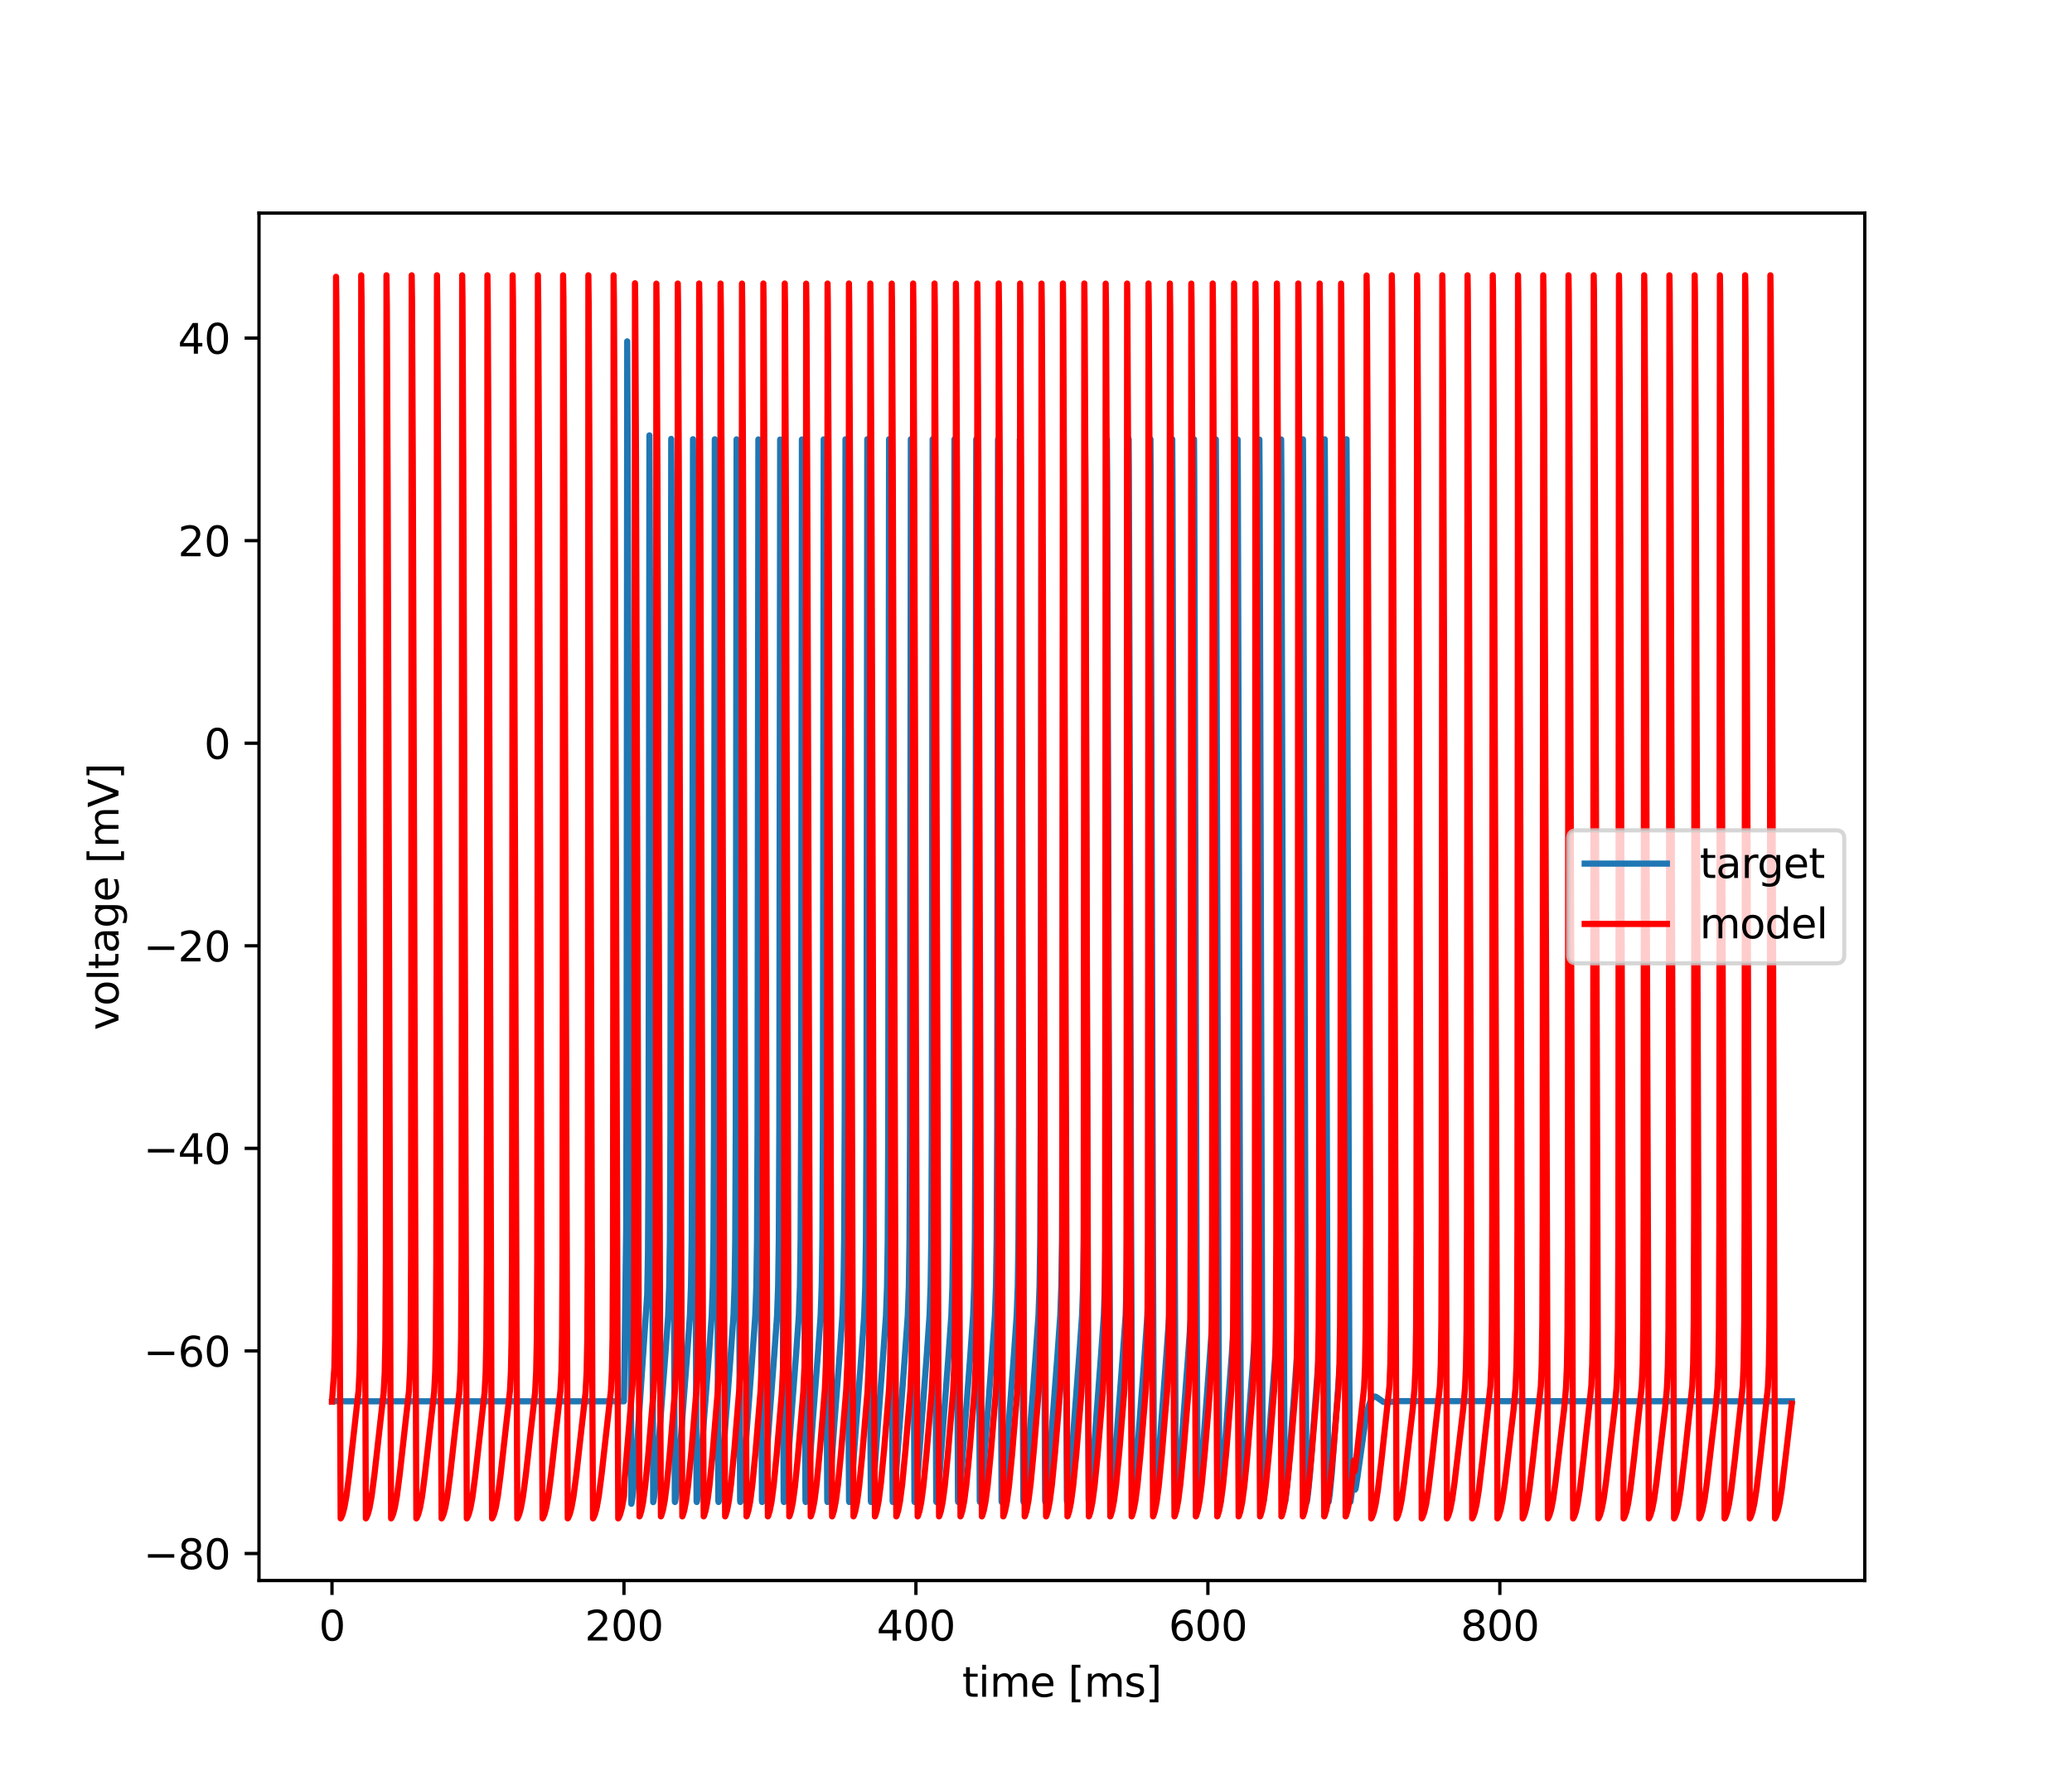 <?xml version="1.0" encoding="utf-8" standalone="no"?>
<!DOCTYPE svg PUBLIC "-//W3C//DTD SVG 1.1//EN"
  "http://www.w3.org/Graphics/SVG/1.1/DTD/svg11.dtd">
<svg xmlns:xlink="http://www.w3.org/1999/xlink" width="504pt" height="432pt" viewBox="0 0 504 432" xmlns="http://www.w3.org/2000/svg" version="1.1">
 <defs>
  <style type="text/css">*{stroke-linejoin: round; stroke-linecap: butt}</style>
 </defs>
 <g id="figure_1">
  <g id="patch_1">
   <path d="M 0 432 
L 504 432 
L 504 0 
L 0 0 
z
" style="fill: #ffffff"/>
  </g>
  <g id="axes_1">
   <g id="patch_2">
    <path d="M 63 384.48 
L 453.6 384.48 
L 453.6 51.84 
L 63 51.84 
z
" style="fill: #ffffff"/>
   </g>
   <g id="matplotlib.axis_1">
    <g id="xtick_1">
     <g id="line2d_1">
      <defs>
       <path id="m3ef366cf30" d="M 0 0 
L 0 3.5 
" style="stroke: #000000; stroke-width: 0.8"/>
      </defs>
      <g>
       <use xlink:href="#m3ef366cf30" x="80.755" y="384.48" style="stroke: #000000; stroke-width: 0.8"/>
      </g>
     </g>
     <g id="text_1">
      <!-- 0 -->
      <g transform="translate(77.573 399.078)scale(0.1 -0.1)">
       <defs>
        <path id="DejaVuSans-30" d="M 2034 4250 
Q 1547 4250 1301 3770 
Q 1056 3291 1056 2328 
Q 1056 1369 1301 889 
Q 1547 409 2034 409 
Q 2525 409 2770 889 
Q 3016 1369 3016 2328 
Q 3016 3291 2770 3770 
Q 2525 4250 2034 4250 
z
M 2034 4750 
Q 2819 4750 3233 4129 
Q 3647 3509 3647 2328 
Q 3647 1150 3233 529 
Q 2819 -91 2034 -91 
Q 1250 -91 836 529 
Q 422 1150 422 2328 
Q 422 3509 836 4129 
Q 1250 4750 2034 4750 
z
" transform="scale(0.016)"/>
       </defs>
       <use xlink:href="#DejaVuSans-30"/>
      </g>
     </g>
    </g>
    <g id="xtick_2">
     <g id="line2d_2">
      <g>
       <use xlink:href="#m3ef366cf30" x="151.773" y="384.48" style="stroke: #000000; stroke-width: 0.8"/>
      </g>
     </g>
     <g id="text_2">
      <!-- 200 -->
      <g transform="translate(142.229 399.078)scale(0.1 -0.1)">
       <defs>
        <path id="DejaVuSans-32" d="M 1228 531 
L 3431 531 
L 3431 0 
L 469 0 
L 469 531 
Q 828 903 1448 1529 
Q 2069 2156 2228 2338 
Q 2531 2678 2651 2914 
Q 2772 3150 2772 3378 
Q 2772 3750 2511 3984 
Q 2250 4219 1831 4219 
Q 1534 4219 1204 4116 
Q 875 4013 500 3803 
L 500 4441 
Q 881 4594 1212 4672 
Q 1544 4750 1819 4750 
Q 2544 4750 2975 4387 
Q 3406 4025 3406 3419 
Q 3406 3131 3298 2873 
Q 3191 2616 2906 2266 
Q 2828 2175 2409 1742 
Q 1991 1309 1228 531 
z
" transform="scale(0.016)"/>
       </defs>
       <use xlink:href="#DejaVuSans-32"/>
       <use xlink:href="#DejaVuSans-30" x="63.623"/>
       <use xlink:href="#DejaVuSans-30" x="127.246"/>
      </g>
     </g>
    </g>
    <g id="xtick_3">
     <g id="line2d_3">
      <g>
       <use xlink:href="#m3ef366cf30" x="222.791" y="384.48" style="stroke: #000000; stroke-width: 0.8"/>
      </g>
     </g>
     <g id="text_3">
      <!-- 400 -->
      <g transform="translate(213.247 399.078)scale(0.1 -0.1)">
       <defs>
        <path id="DejaVuSans-34" d="M 2419 4116 
L 825 1625 
L 2419 1625 
L 2419 4116 
z
M 2253 4666 
L 3047 4666 
L 3047 1625 
L 3713 1625 
L 3713 1100 
L 3047 1100 
L 3047 0 
L 2419 0 
L 2419 1100 
L 313 1100 
L 313 1709 
L 2253 4666 
z
" transform="scale(0.016)"/>
       </defs>
       <use xlink:href="#DejaVuSans-34"/>
       <use xlink:href="#DejaVuSans-30" x="63.623"/>
       <use xlink:href="#DejaVuSans-30" x="127.246"/>
      </g>
     </g>
    </g>
    <g id="xtick_4">
     <g id="line2d_4">
      <g>
       <use xlink:href="#m3ef366cf30" x="293.809" y="384.48" style="stroke: #000000; stroke-width: 0.8"/>
      </g>
     </g>
     <g id="text_4">
      <!-- 600 -->
      <g transform="translate(284.265 399.078)scale(0.1 -0.1)">
       <defs>
        <path id="DejaVuSans-36" d="M 2113 2584 
Q 1688 2584 1439 2293 
Q 1191 2003 1191 1497 
Q 1191 994 1439 701 
Q 1688 409 2113 409 
Q 2538 409 2786 701 
Q 3034 994 3034 1497 
Q 3034 2003 2786 2293 
Q 2538 2584 2113 2584 
z
M 3366 4563 
L 3366 3988 
Q 3128 4100 2886 4159 
Q 2644 4219 2406 4219 
Q 1781 4219 1451 3797 
Q 1122 3375 1075 2522 
Q 1259 2794 1537 2939 
Q 1816 3084 2150 3084 
Q 2853 3084 3261 2657 
Q 3669 2231 3669 1497 
Q 3669 778 3244 343 
Q 2819 -91 2113 -91 
Q 1303 -91 875 529 
Q 447 1150 447 2328 
Q 447 3434 972 4092 
Q 1497 4750 2381 4750 
Q 2619 4750 2861 4703 
Q 3103 4656 3366 4563 
z
" transform="scale(0.016)"/>
       </defs>
       <use xlink:href="#DejaVuSans-36"/>
       <use xlink:href="#DejaVuSans-30" x="63.623"/>
       <use xlink:href="#DejaVuSans-30" x="127.246"/>
      </g>
     </g>
    </g>
    <g id="xtick_5">
     <g id="line2d_5">
      <g>
       <use xlink:href="#m3ef366cf30" x="364.827" y="384.48" style="stroke: #000000; stroke-width: 0.8"/>
      </g>
     </g>
     <g id="text_5">
      <!-- 800 -->
      <g transform="translate(355.284 399.078)scale(0.1 -0.1)">
       <defs>
        <path id="DejaVuSans-38" d="M 2034 2216 
Q 1584 2216 1326 1975 
Q 1069 1734 1069 1313 
Q 1069 891 1326 650 
Q 1584 409 2034 409 
Q 2484 409 2743 651 
Q 3003 894 3003 1313 
Q 3003 1734 2745 1975 
Q 2488 2216 2034 2216 
z
M 1403 2484 
Q 997 2584 770 2862 
Q 544 3141 544 3541 
Q 544 4100 942 4425 
Q 1341 4750 2034 4750 
Q 2731 4750 3128 4425 
Q 3525 4100 3525 3541 
Q 3525 3141 3298 2862 
Q 3072 2584 2669 2484 
Q 3125 2378 3379 2068 
Q 3634 1759 3634 1313 
Q 3634 634 3220 271 
Q 2806 -91 2034 -91 
Q 1263 -91 848 271 
Q 434 634 434 1313 
Q 434 1759 690 2068 
Q 947 2378 1403 2484 
z
M 1172 3481 
Q 1172 3119 1398 2916 
Q 1625 2713 2034 2713 
Q 2441 2713 2670 2916 
Q 2900 3119 2900 3481 
Q 2900 3844 2670 4047 
Q 2441 4250 2034 4250 
Q 1625 4250 1398 4047 
Q 1172 3844 1172 3481 
z
" transform="scale(0.016)"/>
       </defs>
       <use xlink:href="#DejaVuSans-38"/>
       <use xlink:href="#DejaVuSans-30" x="63.623"/>
       <use xlink:href="#DejaVuSans-30" x="127.246"/>
      </g>
     </g>
    </g>
    <g id="text_6">
     <!-- time [ms] -->
     <g transform="translate(234.038 412.757)scale(0.1 -0.1)">
      <defs>
       <path id="DejaVuSans-74" d="M 1172 4494 
L 1172 3500 
L 2356 3500 
L 2356 3053 
L 1172 3053 
L 1172 1153 
Q 1172 725 1289 603 
Q 1406 481 1766 481 
L 2356 481 
L 2356 0 
L 1766 0 
Q 1100 0 847 248 
Q 594 497 594 1153 
L 594 3053 
L 172 3053 
L 172 3500 
L 594 3500 
L 594 4494 
L 1172 4494 
z
" transform="scale(0.016)"/>
       <path id="DejaVuSans-69" d="M 603 3500 
L 1178 3500 
L 1178 0 
L 603 0 
L 603 3500 
z
M 603 4863 
L 1178 4863 
L 1178 4134 
L 603 4134 
L 603 4863 
z
" transform="scale(0.016)"/>
       <path id="DejaVuSans-6d" d="M 3328 2828 
Q 3544 3216 3844 3400 
Q 4144 3584 4550 3584 
Q 5097 3584 5394 3201 
Q 5691 2819 5691 2113 
L 5691 0 
L 5113 0 
L 5113 2094 
Q 5113 2597 4934 2840 
Q 4756 3084 4391 3084 
Q 3944 3084 3684 2787 
Q 3425 2491 3425 1978 
L 3425 0 
L 2847 0 
L 2847 2094 
Q 2847 2600 2669 2842 
Q 2491 3084 2119 3084 
Q 1678 3084 1418 2786 
Q 1159 2488 1159 1978 
L 1159 0 
L 581 0 
L 581 3500 
L 1159 3500 
L 1159 2956 
Q 1356 3278 1631 3431 
Q 1906 3584 2284 3584 
Q 2666 3584 2933 3390 
Q 3200 3197 3328 2828 
z
" transform="scale(0.016)"/>
       <path id="DejaVuSans-65" d="M 3597 1894 
L 3597 1613 
L 953 1613 
Q 991 1019 1311 708 
Q 1631 397 2203 397 
Q 2534 397 2845 478 
Q 3156 559 3463 722 
L 3463 178 
Q 3153 47 2828 -22 
Q 2503 -91 2169 -91 
Q 1331 -91 842 396 
Q 353 884 353 1716 
Q 353 2575 817 3079 
Q 1281 3584 2069 3584 
Q 2775 3584 3186 3129 
Q 3597 2675 3597 1894 
z
M 3022 2063 
Q 3016 2534 2758 2815 
Q 2500 3097 2075 3097 
Q 1594 3097 1305 2825 
Q 1016 2553 972 2059 
L 3022 2063 
z
" transform="scale(0.016)"/>
       <path id="DejaVuSans-20" transform="scale(0.016)"/>
       <path id="DejaVuSans-5b" d="M 550 4863 
L 1875 4863 
L 1875 4416 
L 1125 4416 
L 1125 -397 
L 1875 -397 
L 1875 -844 
L 550 -844 
L 550 4863 
z
" transform="scale(0.016)"/>
       <path id="DejaVuSans-73" d="M 2834 3397 
L 2834 2853 
Q 2591 2978 2328 3040 
Q 2066 3103 1784 3103 
Q 1356 3103 1142 2972 
Q 928 2841 928 2578 
Q 928 2378 1081 2264 
Q 1234 2150 1697 2047 
L 1894 2003 
Q 2506 1872 2764 1633 
Q 3022 1394 3022 966 
Q 3022 478 2636 193 
Q 2250 -91 1575 -91 
Q 1294 -91 989 -36 
Q 684 19 347 128 
L 347 722 
Q 666 556 975 473 
Q 1284 391 1588 391 
Q 1994 391 2212 530 
Q 2431 669 2431 922 
Q 2431 1156 2273 1281 
Q 2116 1406 1581 1522 
L 1381 1569 
Q 847 1681 609 1914 
Q 372 2147 372 2553 
Q 372 3047 722 3315 
Q 1072 3584 1716 3584 
Q 2034 3584 2315 3537 
Q 2597 3491 2834 3397 
z
" transform="scale(0.016)"/>
       <path id="DejaVuSans-5d" d="M 1947 4863 
L 1947 -844 
L 622 -844 
L 622 -397 
L 1369 -397 
L 1369 4416 
L 622 4416 
L 622 4863 
L 1947 4863 
z
" transform="scale(0.016)"/>
      </defs>
      <use xlink:href="#DejaVuSans-74"/>
      <use xlink:href="#DejaVuSans-69" x="39.209"/>
      <use xlink:href="#DejaVuSans-6d" x="66.992"/>
      <use xlink:href="#DejaVuSans-65" x="164.404"/>
      <use xlink:href="#DejaVuSans-20" x="225.928"/>
      <use xlink:href="#DejaVuSans-5b" x="257.715"/>
      <use xlink:href="#DejaVuSans-6d" x="296.729"/>
      <use xlink:href="#DejaVuSans-73" x="394.141"/>
      <use xlink:href="#DejaVuSans-5d" x="446.24"/>
     </g>
    </g>
   </g>
   <g id="matplotlib.axis_2">
    <g id="ytick_1">
     <g id="line2d_6">
      <defs>
       <path id="m36d89e757b" d="M 0 0 
L -3.5 0 
" style="stroke: #000000; stroke-width: 0.8"/>
      </defs>
      <g>
       <use xlink:href="#m36d89e757b" x="63" y="377.905" style="stroke: #000000; stroke-width: 0.8"/>
      </g>
     </g>
     <g id="text_7">
      <!-- −80 -->
      <g transform="translate(34.895 381.704)scale(0.1 -0.1)">
       <defs>
        <path id="DejaVuSans-2212" d="M 678 2272 
L 4684 2272 
L 4684 1741 
L 678 1741 
L 678 2272 
z
" transform="scale(0.016)"/>
       </defs>
       <use xlink:href="#DejaVuSans-2212"/>
       <use xlink:href="#DejaVuSans-38" x="83.789"/>
       <use xlink:href="#DejaVuSans-30" x="147.412"/>
      </g>
     </g>
    </g>
    <g id="ytick_2">
     <g id="line2d_7">
      <g>
       <use xlink:href="#m36d89e757b" x="63" y="328.627" style="stroke: #000000; stroke-width: 0.8"/>
      </g>
     </g>
     <g id="text_8">
      <!-- −60 -->
      <g transform="translate(34.895 332.426)scale(0.1 -0.1)">
       <use xlink:href="#DejaVuSans-2212"/>
       <use xlink:href="#DejaVuSans-36" x="83.789"/>
       <use xlink:href="#DejaVuSans-30" x="147.412"/>
      </g>
     </g>
    </g>
    <g id="ytick_3">
     <g id="line2d_8">
      <g>
       <use xlink:href="#m36d89e757b" x="63" y="279.35" style="stroke: #000000; stroke-width: 0.8"/>
      </g>
     </g>
     <g id="text_9">
      <!-- −40 -->
      <g transform="translate(34.895 283.149)scale(0.1 -0.1)">
       <use xlink:href="#DejaVuSans-2212"/>
       <use xlink:href="#DejaVuSans-34" x="83.789"/>
       <use xlink:href="#DejaVuSans-30" x="147.412"/>
      </g>
     </g>
    </g>
    <g id="ytick_4">
     <g id="line2d_9">
      <g>
       <use xlink:href="#m36d89e757b" x="63" y="230.072" style="stroke: #000000; stroke-width: 0.8"/>
      </g>
     </g>
     <g id="text_10">
      <!-- −20 -->
      <g transform="translate(34.895 233.871)scale(0.1 -0.1)">
       <use xlink:href="#DejaVuSans-2212"/>
       <use xlink:href="#DejaVuSans-32" x="83.789"/>
       <use xlink:href="#DejaVuSans-30" x="147.412"/>
      </g>
     </g>
    </g>
    <g id="ytick_5">
     <g id="line2d_10">
      <g>
       <use xlink:href="#m36d89e757b" x="63" y="180.794" style="stroke: #000000; stroke-width: 0.8"/>
      </g>
     </g>
     <g id="text_11">
      <!-- 0 -->
      <g transform="translate(49.638 184.594)scale(0.1 -0.1)">
       <use xlink:href="#DejaVuSans-30"/>
      </g>
     </g>
    </g>
    <g id="ytick_6">
     <g id="line2d_11">
      <g>
       <use xlink:href="#m36d89e757b" x="63" y="131.517" style="stroke: #000000; stroke-width: 0.8"/>
      </g>
     </g>
     <g id="text_12">
      <!-- 20 -->
      <g transform="translate(43.275 135.316)scale(0.1 -0.1)">
       <use xlink:href="#DejaVuSans-32"/>
       <use xlink:href="#DejaVuSans-30" x="63.623"/>
      </g>
     </g>
    </g>
    <g id="ytick_7">
     <g id="line2d_12">
      <g>
       <use xlink:href="#m36d89e757b" x="63" y="82.239" style="stroke: #000000; stroke-width: 0.8"/>
      </g>
     </g>
     <g id="text_13">
      <!-- 40 -->
      <g transform="translate(43.275 86.039)scale(0.1 -0.1)">
       <use xlink:href="#DejaVuSans-34"/>
       <use xlink:href="#DejaVuSans-30" x="63.623"/>
      </g>
     </g>
    </g>
    <g id="text_14">
     <!-- voltage [mV] -->
     <g transform="translate(28.816 250.624)rotate(-90)scale(0.1 -0.1)">
      <defs>
       <path id="DejaVuSans-76" d="M 191 3500 
L 800 3500 
L 1894 563 
L 2988 3500 
L 3597 3500 
L 2284 0 
L 1503 0 
L 191 3500 
z
" transform="scale(0.016)"/>
       <path id="DejaVuSans-6f" d="M 1959 3097 
Q 1497 3097 1228 2736 
Q 959 2375 959 1747 
Q 959 1119 1226 758 
Q 1494 397 1959 397 
Q 2419 397 2687 759 
Q 2956 1122 2956 1747 
Q 2956 2369 2687 2733 
Q 2419 3097 1959 3097 
z
M 1959 3584 
Q 2709 3584 3137 3096 
Q 3566 2609 3566 1747 
Q 3566 888 3137 398 
Q 2709 -91 1959 -91 
Q 1206 -91 779 398 
Q 353 888 353 1747 
Q 353 2609 779 3096 
Q 1206 3584 1959 3584 
z
" transform="scale(0.016)"/>
       <path id="DejaVuSans-6c" d="M 603 4863 
L 1178 4863 
L 1178 0 
L 603 0 
L 603 4863 
z
" transform="scale(0.016)"/>
       <path id="DejaVuSans-61" d="M 2194 1759 
Q 1497 1759 1228 1600 
Q 959 1441 959 1056 
Q 959 750 1161 570 
Q 1363 391 1709 391 
Q 2188 391 2477 730 
Q 2766 1069 2766 1631 
L 2766 1759 
L 2194 1759 
z
M 3341 1997 
L 3341 0 
L 2766 0 
L 2766 531 
Q 2569 213 2275 61 
Q 1981 -91 1556 -91 
Q 1019 -91 701 211 
Q 384 513 384 1019 
Q 384 1609 779 1909 
Q 1175 2209 1959 2209 
L 2766 2209 
L 2766 2266 
Q 2766 2663 2505 2880 
Q 2244 3097 1772 3097 
Q 1472 3097 1187 3025 
Q 903 2953 641 2809 
L 641 3341 
Q 956 3463 1253 3523 
Q 1550 3584 1831 3584 
Q 2591 3584 2966 3190 
Q 3341 2797 3341 1997 
z
" transform="scale(0.016)"/>
       <path id="DejaVuSans-67" d="M 2906 1791 
Q 2906 2416 2648 2759 
Q 2391 3103 1925 3103 
Q 1463 3103 1205 2759 
Q 947 2416 947 1791 
Q 947 1169 1205 825 
Q 1463 481 1925 481 
Q 2391 481 2648 825 
Q 2906 1169 2906 1791 
z
M 3481 434 
Q 3481 -459 3084 -895 
Q 2688 -1331 1869 -1331 
Q 1566 -1331 1297 -1286 
Q 1028 -1241 775 -1147 
L 775 -588 
Q 1028 -725 1275 -790 
Q 1522 -856 1778 -856 
Q 2344 -856 2625 -561 
Q 2906 -266 2906 331 
L 2906 616 
Q 2728 306 2450 153 
Q 2172 0 1784 0 
Q 1141 0 747 490 
Q 353 981 353 1791 
Q 353 2603 747 3093 
Q 1141 3584 1784 3584 
Q 2172 3584 2450 3431 
Q 2728 3278 2906 2969 
L 2906 3500 
L 3481 3500 
L 3481 434 
z
" transform="scale(0.016)"/>
       <path id="DejaVuSans-56" d="M 1831 0 
L 50 4666 
L 709 4666 
L 2188 738 
L 3669 4666 
L 4325 4666 
L 2547 0 
L 1831 0 
z
" transform="scale(0.016)"/>
      </defs>
      <use xlink:href="#DejaVuSans-76"/>
      <use xlink:href="#DejaVuSans-6f" x="59.18"/>
      <use xlink:href="#DejaVuSans-6c" x="120.361"/>
      <use xlink:href="#DejaVuSans-74" x="148.145"/>
      <use xlink:href="#DejaVuSans-61" x="187.354"/>
      <use xlink:href="#DejaVuSans-67" x="248.633"/>
      <use xlink:href="#DejaVuSans-65" x="312.109"/>
      <use xlink:href="#DejaVuSans-20" x="373.633"/>
      <use xlink:href="#DejaVuSans-5b" x="405.42"/>
      <use xlink:href="#DejaVuSans-6d" x="444.434"/>
      <use xlink:href="#DejaVuSans-56" x="541.846"/>
      <use xlink:href="#DejaVuSans-5d" x="610.254"/>
     </g>
    </g>
   </g>
   <g id="line2d_13">
    <path d="M 80.755 340.947 
L 81.997 340.818 
L 83.888 340.876 
L 87.981 340.879 
L 151.773 340.882 
L 152.314 299.09 
L 152.421 253.439 
L 152.563 83.038 
L 152.678 106.709 
L 153.566 365.809 
L 153.61 365.715 
L 153.815 364.42 
L 154.294 359.958 
L 154.96 351.397 
L 157.428 314.891 
L 157.614 304.447 
L 157.738 283.829 
L 157.836 225.11 
L 157.969 105.905 
L 158.031 118.25 
L 158.883 365.411 
L 158.946 365.239 
L 159.203 363.381 
L 159.718 358.056 
L 160.535 346.86 
L 161.822 329.842 
L 162.514 320.112 
L 162.772 313.053 
L 162.94 301.797 
L 163.065 275.546 
L 163.162 196.325 
L 163.269 106.768 
L 163.322 115.698 
L 163.864 298.829 
L 164.148 365.245 
L 164.183 365.381 
L 164.245 365.211 
L 164.494 363.424 
L 165.009 358.117 
L 165.834 346.806 
L 167.113 329.912 
L 167.814 320.079 
L 168.071 313.01 
L 168.24 301.717 
L 168.364 275.315 
L 168.462 195.625 
L 168.569 106.841 
L 168.622 115.907 
L 169.172 302.538 
L 169.439 365.164 
L 169.483 365.379 
L 169.545 365.205 
L 169.802 363.34 
L 170.317 357.998 
L 171.152 346.535 
L 172.43 329.684 
L 173.114 320.061 
L 173.371 312.976 
L 173.54 301.628 
L 173.664 274.998 
L 173.762 194.544 
L 173.868 106.856 
L 173.922 116.128 
L 174.481 306.36 
L 174.729 365.062 
L 174.783 365.379 
L 174.845 365.201 
L 175.102 363.333 
L 175.617 357.988 
L 176.452 346.523 
L 177.73 329.674 
L 178.413 320.046 
L 178.671 312.942 
L 178.84 301.536 
L 178.964 274.672 
L 179.061 193.432 
L 179.168 106.873 
L 179.221 116.352 
L 179.789 310.278 
L 180.029 365.073 
L 180.082 365.379 
L 180.144 365.197 
L 180.402 363.326 
L 180.917 357.978 
L 181.751 346.512 
L 183.03 329.665 
L 183.713 320.03 
L 183.971 312.908 
L 184.139 301.444 
L 184.264 274.339 
L 184.361 192.3 
L 184.468 106.895 
L 184.521 116.579 
L 185.098 314.283 
L 185.329 365.085 
L 185.382 365.379 
L 185.444 365.193 
L 185.702 363.319 
L 186.217 357.968 
L 187.051 346.5 
L 188.329 329.655 
L 189.013 320.014 
L 189.27 312.874 
L 189.439 301.351 
L 189.563 274 
L 189.661 191.164 
L 189.767 106.923 
L 189.821 116.809 
L 190.407 318.355 
L 190.62 364.959 
L 190.682 365.379 
L 190.744 365.189 
L 191.01 363.235 
L 191.525 357.85 
L 192.368 346.232 
L 193.638 329.536 
L 194.313 319.997 
L 194.57 312.84 
L 194.739 301.256 
L 194.863 273.659 
L 194.97 177.483 
L 195.058 106.91 
L 195.12 117.041 
L 195.715 322.47 
L 195.919 364.973 
L 195.982 365.379 
L 196.044 365.185 
L 196.31 363.228 
L 196.834 357.732 
L 197.704 345.708 
L 198.955 329.31 
L 199.612 319.981 
L 199.87 312.805 
L 200.038 301.161 
L 200.163 273.31 
L 200.269 176.297 
L 200.358 106.883 
L 200.42 117.277 
L 201.024 326.595 
L 201.219 364.987 
L 201.281 365.378 
L 201.343 365.18 
L 201.61 363.221 
L 202.133 357.722 
L 202.995 345.824 
L 204.255 329.3 
L 204.912 319.965 
L 205.17 312.77 
L 205.338 301.065 
L 205.462 272.955 
L 205.569 175.103 
L 205.658 106.862 
L 205.72 117.515 
L 206.332 330.683 
L 206.519 365.001 
L 206.581 365.378 
L 206.634 365.22 
L 206.874 363.516 
L 207.389 358.249 
L 208.188 347.35 
L 209.511 329.83 
L 210.203 320.122 
L 210.46 313.103 
L 210.629 301.969 
L 210.753 276.21 
L 210.851 198.728 
L 210.958 106.848 
L 211.02 117.754 
L 211.641 334.683 
L 211.827 365.138 
L 211.881 365.378 
L 211.934 365.216 
L 212.183 363.434 
L 212.697 358.132 
L 213.514 346.953 
L 214.81 329.82 
L 215.503 320.106 
L 215.76 313.069 
L 215.929 301.879 
L 216.053 275.891 
L 216.151 197.621 
L 216.257 106.842 
L 216.319 117.992 
L 216.95 338.537 
L 217.127 365.148 
L 217.172 365.378 
L 217.234 365.212 
L 217.482 363.427 
L 217.997 358.122 
L 218.823 346.812 
L 220.101 329.918 
L 220.802 320.09 
L 221.06 313.036 
L 221.229 301.788 
L 221.353 275.571 
L 221.45 196.515 
L 221.557 106.842 
L 221.61 115.733 
L 222.152 298.881 
L 222.427 365.157 
L 222.471 365.378 
L 222.533 365.208 
L 222.782 363.42 
L 223.297 358.112 
L 224.123 346.8 
L 225.419 329.692 
L 226.111 319.9 
L 226.368 312.63 
L 226.537 300.677 
L 226.653 275.249 
L 226.75 195.405 
L 226.857 106.848 
L 226.91 115.956 
L 227.46 302.609 
L 227.727 365.166 
L 227.771 365.379 
L 227.833 365.204 
L 228.091 363.338 
L 228.606 357.995 
L 229.44 346.532 
L 230.718 329.682 
L 231.402 320.058 
L 231.659 312.968 
L 231.828 301.607 
L 231.952 274.925 
L 232.05 194.294 
L 232.156 106.86 
L 232.21 116.179 
L 232.769 306.433 
L 233.018 365.064 
L 233.071 365.379 
L 233.133 365.2 
L 233.39 363.331 
L 233.905 357.986 
L 234.74 346.52 
L 236.018 329.672 
L 236.702 320.042 
L 236.959 312.935 
L 237.128 301.516 
L 237.252 274.597 
L 237.35 193.177 
L 237.456 106.877 
L 237.509 116.403 
L 238.078 310.354 
L 238.317 365.076 
L 238.371 365.379 
L 238.433 365.196 
L 238.699 363.248 
L 239.214 357.868 
L 240.057 346.253 
L 241.318 329.662 
L 242.001 320.026 
L 242.259 312.901 
L 242.427 301.423 
L 242.552 274.262 
L 242.649 192.042 
L 242.756 106.901 
L 242.809 116.631 
L 243.386 314.36 
L 243.617 365.087 
L 243.67 365.379 
L 243.732 365.192 
L 243.99 363.317 
L 244.505 357.966 
L 245.348 346.369 
L 246.618 329.652 
L 247.301 320.01 
L 247.559 312.866 
L 247.727 301.329 
L 247.851 273.923 
L 247.949 190.905 
L 248.056 106.93 
L 248.109 116.862 
L 248.695 318.434 
L 248.908 364.962 
L 248.97 365.379 
L 249.032 365.188 
L 249.298 363.234 
L 249.822 357.74 
L 250.692 345.717 
L 251.944 329.318 
L 252.601 319.994 
L 252.858 312.832 
L 253.027 301.235 
L 253.151 273.58 
L 253.258 177.213 
L 253.346 106.903 
L 253.409 117.095 
L 254.003 322.551 
L 254.208 364.977 
L 254.27 365.379 
L 254.332 365.184 
L 254.598 363.227 
L 255.122 357.73 
L 255.983 345.833 
L 257.226 329.524 
L 257.901 319.978 
L 258.158 312.797 
L 258.327 301.139 
L 258.451 273.23 
L 258.557 176.024 
L 258.646 106.877 
L 258.708 117.332 
L 259.312 326.676 
L 259.507 364.99 
L 259.569 365.378 
L 259.632 365.179 
L 259.907 363.142 
L 260.431 357.611 
L 261.309 345.438 
L 262.552 329.189 
L 263.2 319.961 
L 263.458 312.762 
L 263.626 301.043 
L 263.751 272.873 
L 263.857 174.83 
L 263.946 106.858 
L 264.008 117.569 
L 264.621 330.762 
L 264.807 365.004 
L 264.869 365.378 
L 264.922 365.219 
L 265.171 363.44 
L 265.686 358.14 
L 266.511 346.834 
L 267.808 329.72 
L 268.5 319.945 
L 268.757 312.727 
L 268.926 300.946 
L 269.05 272.516 
L 269.157 173.645 
L 269.246 106.846 
L 269.299 115.34 
L 269.823 291.785 
L 270.133 365.296 
L 270.169 365.378 
L 270.222 365.215 
L 270.471 363.433 
L 270.986 358.13 
L 271.802 346.95 
L 273.098 329.818 
L 273.791 320.102 
L 274.048 313.062 
L 274.217 301.858 
L 274.341 275.818 
L 274.439 197.368 
L 274.545 106.841 
L 274.599 115.561 
L 275.131 295.321 
L 275.424 365.238 
L 275.469 365.377 
L 275.522 365.211 
L 275.77 363.426 
L 276.285 358.12 
L 277.111 346.81 
L 278.389 329.916 
L 279.091 320.086 
L 279.348 313.028 
L 279.517 301.768 
L 279.641 275.498 
L 279.739 196.262 
L 279.845 106.843 
L 279.898 115.784 
L 280.44 298.952 
L 280.715 365.159 
L 280.76 365.379 
L 280.822 365.207 
L 281.079 363.343 
L 281.594 358.003 
L 282.428 346.541 
L 283.707 329.69 
L 284.39 320.07 
L 284.648 312.994 
L 284.816 301.677 
L 284.941 275.175 
L 285.038 195.151 
L 285.145 106.85 
L 285.198 116.007 
L 285.749 302.681 
L 286.015 365.168 
L 286.059 365.379 
L 286.121 365.203 
L 286.379 363.336 
L 286.903 357.886 
L 287.755 346.145 
L 289.006 329.68 
L 289.69 320.054 
L 289.947 312.96 
L 290.116 301.586 
L 290.24 274.85 
L 290.338 194.04 
L 290.445 106.863 
L 290.498 116.23 
L 291.057 306.508 
L 291.306 365.067 
L 291.359 365.379 
L 291.421 365.199 
L 291.679 363.329 
L 292.193 357.983 
L 293.028 346.518 
L 294.315 329.562 
L 294.99 320.038 
L 295.247 312.927 
L 295.416 301.495 
L 295.54 274.521 
L 295.638 192.919 
L 295.744 106.882 
L 295.798 116.455 
L 296.366 310.43 
L 296.605 365.078 
L 296.659 365.379 
L 296.721 365.195 
L 296.987 363.246 
L 297.511 357.758 
L 298.372 345.866 
L 299.633 329.336 
L 300.298 319.848 
L 300.556 312.516 
L 300.724 300.359 
L 300.84 274.185 
L 300.938 191.784 
L 301.044 106.907 
L 301.097 116.683 
L 301.674 314.438 
L 301.905 365.089 
L 301.958 365.379 
L 302.021 365.191 
L 302.287 363.239 
L 302.811 357.748 
L 303.672 345.854 
L 304.915 329.542 
L 305.589 320.006 
L 305.847 312.858 
L 306.015 301.308 
L 306.14 273.846 
L 306.246 178.125 
L 306.335 106.928 
L 306.397 116.914 
L 306.983 318.514 
L 307.196 364.966 
L 307.258 365.379 
L 307.32 365.187 
L 307.587 363.232 
L 308.11 357.737 
L 308.971 345.843 
L 310.214 329.532 
L 310.889 319.99 
L 311.146 312.824 
L 311.315 301.213 
L 311.439 273.501 
L 311.546 176.944 
L 311.635 106.897 
L 311.697 117.148 
L 312.292 322.632 
L 312.496 364.98 
L 312.558 365.379 
L 312.62 365.183 
L 312.886 363.225 
L 313.41 357.727 
L 314.28 345.703 
L 315.532 329.305 
L 316.189 319.974 
L 316.446 312.789 
L 316.615 301.118 
L 316.739 273.15 
L 316.846 175.753 
L 316.934 106.872 
L 316.997 117.386 
L 317.6 326.756 
L 317.795 364.994 
L 317.858 365.378 
L 317.911 365.222 
L 318.159 363.445 
L 318.674 358.148 
L 319.491 346.971 
L 320.796 329.728 
L 321.488 319.958 
L 321.746 312.754 
L 321.915 301.02 
L 322.039 272.792 
L 322.145 174.558 
L 322.234 106.854 
L 322.296 117.624 
L 322.909 330.842 
L 323.095 365.007 
L 323.157 365.378 
L 323.211 365.218 
L 323.459 363.438 
L 323.974 358.138 
L 324.791 346.959 
L 326.096 329.717 
L 326.779 320.114 
L 327.037 313.088 
L 327.205 301.928 
L 327.33 276.065 
L 327.427 198.224 
L 327.534 106.844 
L 327.596 117.862 
L 328.217 334.836 
L 328.404 365.142 
L 328.457 365.377 
L 328.51 365.214 
L 328.759 363.431 
L 329.274 358.128 
L 329.318 357.588 
L 329.336 358.434 
L 329.531 362.186 
L 329.62 362.363 
L 329.664 362.309 
L 329.815 361.738 
L 330.215 359.089 
L 332.177 345.212 
L 332.869 342.183 
L 333.428 340.626 
L 333.89 339.927 
L 334.263 339.714 
L 334.627 339.755 
L 335.115 340.062 
L 336.482 341.021 
L 337.121 341.135 
L 338.142 341.025 
L 339.935 340.837 
L 435.845 340.882 
L 435.845 340.882 
" clip-path="url(#pce99f1683b)" style="fill: none; stroke: #1f77b4; stroke-width: 1.5; stroke-linecap: square"/>
   </g>
   <g id="line2d_14">
    <path d="M 80.755 340.947 
L 81.332 332.683 
L 81.482 324.596 
L 81.58 305.967 
L 81.642 248.649 
L 81.74 67.329 
L 81.82 74.179 
L 82.015 117.081 
L 82.69 333.217 
L 82.858 369.355 
L 82.947 369.246 
L 83.338 368.323 
L 83.773 366.693 
L 84.279 363.836 
L 84.971 358.458 
L 87.217 338.285 
L 87.457 333.394 
L 87.608 325.564 
L 87.714 305.425 
L 87.776 244.242 
L 87.865 66.974 
L 87.945 72.827 
L 88.132 111.83 
L 88.806 320.997 
L 88.993 369.358 
L 89.073 369.271 
L 89.454 368.39 
L 89.889 366.798 
L 90.386 364.047 
L 91.061 358.881 
L 93.325 338.717 
L 93.582 333.795 
L 93.742 325.944 
L 93.849 307.074 
L 93.911 253.113 
L 94.008 66.96 
L 94.097 74.652 
L 94.301 120.345 
L 94.976 339.571 
L 95.136 369.36 
L 95.225 369.248 
L 95.615 368.325 
L 96.05 366.697 
L 96.556 363.842 
L 97.249 358.465 
L 99.494 338.287 
L 99.734 333.394 
L 99.885 325.556 
L 99.992 305.377 
L 100.054 243.955 
L 100.143 66.969 
L 100.222 72.839 
L 100.409 111.852 
L 101.084 321.026 
L 101.27 369.358 
L 101.35 369.271 
L 101.732 368.39 
L 102.167 366.798 
L 102.664 364.047 
L 103.338 358.881 
L 105.602 338.716 
L 105.859 333.794 
L 106.019 325.943 
L 106.126 307.067 
L 106.188 253.076 
L 106.286 66.96 
L 106.374 74.655 
L 106.579 120.351 
L 107.253 339.581 
L 107.413 369.36 
L 107.502 369.248 
L 107.892 368.325 
L 108.327 366.697 
L 108.833 363.842 
L 109.526 358.465 
L 111.772 338.287 
L 112.011 333.393 
L 112.162 325.555 
L 112.269 305.371 
L 112.331 243.916 
L 112.42 66.969 
L 112.5 72.841 
L 112.686 111.857 
L 113.361 321.035 
L 113.547 369.358 
L 113.627 369.271 
L 114.009 368.39 
L 114.444 366.798 
L 114.941 364.047 
L 115.616 358.881 
L 117.879 338.716 
L 118.137 333.794 
L 118.297 325.941 
L 118.403 307.061 
L 118.465 253.043 
L 118.563 66.96 
L 118.652 74.657 
L 118.856 120.355 
L 119.53 339.592 
L 119.69 369.36 
L 119.779 369.247 
L 120.17 368.325 
L 120.605 366.697 
L 121.111 363.842 
L 121.803 358.465 
L 124.049 338.287 
L 124.289 333.393 
L 124.44 325.553 
L 124.546 305.363 
L 124.608 243.876 
L 124.697 66.969 
L 124.777 72.844 
L 124.963 111.861 
L 125.638 321.046 
L 125.824 369.358 
L 125.904 369.271 
L 126.286 368.39 
L 126.721 366.798 
L 127.218 364.047 
L 127.893 358.881 
L 130.157 338.716 
L 130.414 333.793 
L 130.574 325.94 
L 130.68 307.054 
L 130.742 253.009 
L 130.84 66.96 
L 130.929 74.66 
L 131.133 120.36 
L 131.808 339.603 
L 131.968 369.36 
L 132.056 369.247 
L 132.447 368.325 
L 132.882 366.697 
L 133.388 363.841 
L 134.08 358.464 
L 136.326 338.286 
L 136.566 333.392 
L 136.717 325.552 
L 136.823 305.356 
L 136.886 243.835 
L 136.974 66.968 
L 137.054 72.846 
L 137.241 111.866 
L 137.915 321.056 
L 138.102 369.358 
L 138.182 369.271 
L 138.563 368.39 
L 138.998 366.797 
L 139.495 364.047 
L 140.17 358.881 
L 142.434 338.716 
L 142.691 333.793 
L 142.851 325.938 
L 142.958 307.048 
L 143.02 252.974 
L 143.117 66.96 
L 143.206 74.662 
L 143.41 120.365 
L 144.085 339.614 
L 144.245 369.36 
L 144.334 369.247 
L 144.724 368.325 
L 145.159 366.697 
L 145.665 363.841 
L 146.358 358.464 
L 148.604 338.286 
L 148.843 333.391 
L 148.994 325.55 
L 149.101 305.349 
L 149.163 243.793 
L 149.252 66.968 
L 149.331 72.848 
L 149.518 111.871 
L 150.193 321.067 
L 150.379 369.358 
L 150.459 369.271 
L 150.841 368.39 
L 151.276 366.797 
L 151.773 364.047 
L 151.95 359.72 
L 153.868 336.791 
L 154.099 330.192 
L 154.232 319.628 
L 154.321 291.887 
L 154.383 171.487 
L 154.454 68.906 
L 154.516 73.504 
L 154.693 110.505 
L 155.377 324.627 
L 155.554 368.876 
L 155.625 368.763 
L 155.989 367.601 
L 156.424 365.43 
L 156.93 361.647 
L 157.658 354.263 
L 158.972 338.528 
L 159.247 332.393 
L 159.407 323.279 
L 159.505 303.444 
L 159.567 241.244 
L 159.656 68.994 
L 159.736 75.361 
L 159.931 119.274 
L 160.606 338.564 
L 160.765 368.875 
L 160.854 368.703 
L 161.245 367.395 
L 161.689 365.055 
L 162.212 360.951 
L 163.011 352.612 
L 164.21 337.984 
L 164.467 331.862 
L 164.618 322.625 
L 164.716 300.693 
L 164.778 225.659 
L 164.867 68.971 
L 164.929 73.825 
L 165.106 111.231 
L 165.79 326.479 
L 165.967 368.875 
L 166.047 368.731 
L 166.429 367.478 
L 166.864 365.24 
L 167.379 361.296 
L 168.142 353.431 
L 169.403 338.175 
L 169.669 331.952 
L 169.82 322.891 
L 169.918 301.836 
L 169.98 232.278 
L 170.069 68.961 
L 170.14 74.659 
L 170.326 115.391 
L 171.01 335.556 
L 171.17 368.874 
L 171.241 368.759 
L 171.613 367.56 
L 172.048 365.366 
L 172.554 361.556 
L 173.291 354.05 
L 174.596 338.362 
L 174.871 332.041 
L 175.022 323.149 
L 175.12 302.923 
L 175.182 238.403 
L 175.271 68.978 
L 175.351 75.541 
L 175.546 119.633 
L 176.221 339.339 
L 176.381 368.874 
L 176.478 368.676 
L 176.869 367.352 
L 177.313 364.989 
L 177.836 360.858 
L 178.644 352.398 
L 179.825 337.961 
L 180.082 331.813 
L 180.233 322.481 
L 180.331 300.067 
L 180.393 221.976 
L 180.482 68.986 
L 180.544 73.994 
L 180.722 111.588 
L 181.405 327.246 
L 181.583 368.875 
L 181.671 368.706 
L 182.062 367.4 
L 182.497 365.119 
L 183.012 361.124 
L 183.793 353.022 
L 185.018 338.153 
L 185.284 331.905 
L 185.435 322.753 
L 185.533 301.248 
L 185.595 228.908 
L 185.684 68.964 
L 185.755 74.837 
L 185.95 118.219 
L 186.625 336.34 
L 186.785 368.875 
L 186.856 368.756 
L 187.229 367.555 
L 187.664 365.358 
L 188.17 361.544 
L 188.906 354.036 
L 190.202 338.485 
L 190.478 332.305 
L 190.637 323.016 
L 190.735 302.365 
L 190.797 235.277 
L 190.886 68.966 
L 190.957 74.496 
L 191.143 115.057 
L 191.827 334.833 
L 191.987 368.874 
L 192.058 368.762 
L 192.422 367.6 
L 192.857 365.428 
L 193.363 361.645 
L 194.091 354.26 
L 195.405 338.525 
L 195.68 332.39 
L 195.84 323.273 
L 195.937 303.423 
L 195.999 241.142 
L 196.088 68.995 
L 196.168 75.37 
L 196.363 119.294 
L 197.038 338.614 
L 197.198 368.875 
L 197.287 368.702 
L 197.677 367.394 
L 198.121 365.054 
L 198.645 360.95 
L 199.444 352.611 
L 200.642 337.982 
L 200.9 331.858 
L 201.05 322.613 
L 201.148 300.645 
L 201.21 225.376 
L 201.299 68.972 
L 201.361 73.838 
L 201.539 111.259 
L 202.222 326.539 
L 202.4 368.875 
L 202.48 368.731 
L 202.861 367.478 
L 203.296 365.239 
L 203.811 361.295 
L 204.575 353.43 
L 205.835 338.173 
L 206.102 331.949 
L 206.253 322.88 
L 206.35 301.79 
L 206.412 232.017 
L 206.501 68.961 
L 206.572 74.673 
L 206.759 115.419 
L 207.442 335.617 
L 207.602 368.874 
L 207.673 368.759 
L 208.046 367.559 
L 208.481 365.365 
L 208.987 361.555 
L 209.724 354.049 
L 211.029 338.36 
L 211.304 332.038 
L 211.455 323.139 
L 211.552 302.879 
L 211.614 238.16 
L 211.703 68.976 
L 211.783 75.556 
L 211.987 122.169 
L 212.662 344.544 
L 212.813 368.874 
L 212.911 368.676 
L 213.301 367.351 
L 213.745 364.988 
L 214.269 360.857 
L 215.077 352.397 
L 216.257 337.959 
L 216.515 331.809 
L 216.666 322.469 
L 216.763 300.016 
L 216.825 221.676 
L 216.914 68.988 
L 216.976 74.007 
L 217.154 111.616 
L 217.837 327.308 
L 218.015 368.875 
L 218.104 368.705 
L 218.494 367.399 
L 218.929 365.119 
L 219.444 361.123 
L 220.225 353.02 
L 221.45 338.151 
L 221.717 331.902 
L 221.868 322.742 
L 221.965 301.2 
L 222.027 228.632 
L 222.116 68.964 
L 222.187 74.851 
L 222.383 118.248 
L 223.057 336.402 
L 223.217 368.875 
L 223.288 368.756 
L 223.661 367.554 
L 224.096 365.357 
L 224.602 361.543 
L 225.339 354.035 
L 226.635 338.483 
L 226.91 332.301 
L 227.07 323.005 
L 227.167 302.32 
L 227.23 235.022 
L 227.318 68.965 
L 227.389 74.511 
L 227.576 115.086 
L 228.259 334.895 
L 228.419 368.874 
L 228.49 368.762 
L 228.854 367.599 
L 229.289 365.427 
L 229.795 361.644 
L 230.523 354.259 
L 231.837 338.524 
L 232.112 332.387 
L 232.272 323.262 
L 232.369 303.38 
L 232.432 240.91 
L 232.52 68.993 
L 232.6 75.385 
L 232.796 119.323 
L 233.47 338.677 
L 233.63 368.874 
L 233.719 368.702 
L 234.109 367.394 
L 234.553 365.053 
L 235.077 360.949 
L 235.876 352.609 
L 237.074 337.98 
L 237.332 331.854 
L 237.483 322.602 
L 237.58 300.595 
L 237.643 225.086 
L 237.731 68.973 
L 237.793 73.851 
L 237.971 111.288 
L 238.655 326.601 
L 238.832 368.875 
L 238.912 368.731 
L 239.294 367.477 
L 239.729 365.239 
L 240.244 361.294 
L 241.007 353.429 
L 242.268 338.171 
L 242.534 331.945 
L 242.685 322.869 
L 242.783 301.743 
L 242.845 231.754 
L 242.933 68.961 
L 243.004 74.687 
L 243.191 115.448 
L 243.874 335.68 
L 244.034 368.874 
L 244.105 368.759 
L 244.478 367.559 
L 244.913 365.365 
L 245.419 361.554 
L 246.156 354.048 
L 247.461 338.358 
L 247.736 332.034 
L 247.887 323.128 
L 247.985 302.835 
L 248.047 237.915 
L 248.136 68.975 
L 248.215 75.571 
L 248.42 122.199 
L 249.094 344.604 
L 249.245 368.874 
L 249.343 368.676 
L 249.733 367.351 
L 250.177 364.987 
L 250.701 360.856 
L 251.509 352.396 
L 252.69 337.957 
L 252.947 331.805 
L 253.098 322.458 
L 253.196 299.966 
L 253.258 221.376 
L 253.346 68.989 
L 253.409 74.021 
L 253.586 111.644 
L 254.27 327.37 
L 254.447 368.875 
L 254.536 368.705 
L 254.927 367.399 
L 255.362 365.118 
L 255.877 361.122 
L 256.658 353.019 
L 257.883 338.149 
L 258.149 331.898 
L 258.3 322.731 
L 258.398 301.152 
L 258.46 228.355 
L 258.549 68.965 
L 258.62 74.865 
L 258.815 118.277 
L 259.49 336.465 
L 259.649 368.875 
L 259.72 368.755 
L 260.093 367.554 
L 260.528 365.357 
L 261.034 361.542 
L 261.771 354.034 
L 263.067 338.481 
L 263.342 332.298 
L 263.502 322.994 
L 263.6 302.274 
L 263.662 234.762 
L 263.751 68.964 
L 263.822 74.525 
L 264.008 115.115 
L 264.692 334.958 
L 264.851 368.874 
L 264.922 368.761 
L 265.286 367.599 
L 265.721 365.427 
L 266.227 361.643 
L 266.955 354.258 
L 268.269 338.522 
L 268.544 332.383 
L 268.704 323.251 
L 268.802 303.337 
L 268.864 240.678 
L 268.953 68.992 
L 269.033 75.399 
L 269.228 119.352 
L 269.903 338.74 
L 270.062 368.874 
L 270.151 368.702 
L 270.542 367.393 
L 270.986 365.053 
L 271.509 360.948 
L 272.308 352.608 
L 273.507 337.978 
L 273.764 331.85 
L 273.915 322.591 
L 274.013 300.546 
L 274.075 224.797 
L 274.164 68.974 
L 274.226 73.865 
L 274.403 111.316 
L 275.087 326.661 
L 275.264 368.875 
L 275.344 368.731 
L 275.726 367.477 
L 276.161 365.238 
L 276.676 361.293 
L 277.439 353.428 
L 278.7 338.169 
L 278.966 331.941 
L 279.117 322.859 
L 279.215 301.698 
L 279.277 231.495 
L 279.366 68.961 
L 279.437 74.701 
L 279.623 115.476 
L 280.307 335.741 
L 280.467 368.874 
L 280.538 368.758 
L 280.91 367.559 
L 281.345 365.364 
L 281.851 361.553 
L 282.588 354.047 
L 283.893 338.357 
L 284.168 332.03 
L 284.319 323.118 
L 284.417 302.792 
L 284.479 237.675 
L 284.568 68.974 
L 284.648 75.586 
L 284.852 122.228 
L 285.527 344.662 
L 285.678 368.874 
L 285.775 368.675 
L 286.166 367.35 
L 286.61 364.987 
L 287.133 360.855 
L 287.941 352.395 
L 289.122 337.956 
L 289.379 331.801 
L 289.53 322.446 
L 289.628 299.916 
L 289.69 221.081 
L 289.779 68.991 
L 289.841 74.034 
L 290.027 114.09 
L 290.711 332.713 
L 290.88 368.875 
L 290.968 368.705 
L 291.359 367.398 
L 291.794 365.117 
L 292.309 361.121 
L 293.09 353.018 
L 294.315 338.148 
L 294.581 331.894 
L 294.732 322.72 
L 294.83 301.105 
L 294.892 228.078 
L 294.981 68.965 
L 295.052 74.879 
L 295.247 118.307 
L 295.922 336.527 
L 296.082 368.875 
L 296.162 368.733 
L 296.543 367.482 
L 296.978 365.245 
L 297.493 361.304 
L 298.257 353.441 
L 299.517 338.189 
L 299.783 331.984 
L 299.934 322.983 
L 300.032 302.228 
L 300.094 234.504 
L 300.183 68.964 
L 300.254 74.539 
L 300.44 115.144 
L 301.124 335.021 
L 301.284 368.874 
L 301.355 368.761 
L 301.719 367.599 
L 302.154 365.426 
L 302.66 361.642 
L 303.388 354.257 
L 304.702 338.52 
L 304.977 332.38 
L 305.136 323.241 
L 305.234 303.295 
L 305.296 240.446 
L 305.385 68.99 
L 305.465 75.414 
L 305.66 119.381 
L 306.335 338.802 
L 306.495 368.874 
L 306.592 368.679 
L 306.983 367.356 
L 307.427 364.995 
L 307.951 360.866 
L 308.758 352.408 
L 309.939 337.976 
L 310.197 331.846 
L 310.347 322.579 
L 310.445 300.497 
L 310.507 224.508 
L 310.596 68.975 
L 310.658 73.878 
L 310.836 111.344 
L 311.519 326.721 
L 311.697 368.875 
L 311.777 368.73 
L 312.158 367.476 
L 312.593 365.237 
L 313.108 361.292 
L 313.872 353.427 
L 315.132 338.168 
L 315.399 331.938 
L 315.55 322.848 
L 315.647 301.652 
L 315.709 231.235 
L 315.798 68.961 
L 315.869 74.714 
L 316.056 115.504 
L 316.739 335.801 
L 316.899 368.874 
L 316.97 368.758 
L 317.343 367.558 
L 317.778 365.363 
L 318.284 361.552 
L 319.021 354.046 
L 320.326 338.355 
L 320.601 332.027 
L 320.752 323.108 
L 320.849 302.749 
L 320.911 237.436 
L 321 68.973 
L 321.08 75.6 
L 321.284 122.257 
L 321.959 344.719 
L 322.11 368.874 
L 322.207 368.675 
L 322.598 367.35 
L 323.042 364.986 
L 323.566 360.854 
L 324.374 352.393 
L 325.554 337.954 
L 325.812 331.798 
L 325.963 322.435 
L 326.06 299.866 
L 326.122 220.785 
L 326.211 68.992 
L 326.273 74.047 
L 326.46 114.119 
L 327.143 332.775 
L 327.312 368.875 
L 327.401 368.705 
L 327.791 367.398 
L 328.226 365.117 
L 328.741 361.12 
L 329.318 355.273 
L 329.345 356.381 
L 329.469 357.902 
L 329.496 357.878 
L 329.602 357.374 
L 330.064 353.56 
L 331.813 337.505 
L 332.035 332.336 
L 332.177 323.43 
L 332.274 299.888 
L 332.336 211.215 
L 332.416 67.011 
L 332.478 71.14 
L 332.647 103.592 
L 333.322 304.633 
L 333.544 369.358 
L 333.562 369.351 
L 333.748 369.019 
L 334.165 367.868 
L 334.618 365.906 
L 335.159 362.462 
L 336.038 355.132 
L 337.974 337.181 
L 338.187 331.819 
L 338.329 321.646 
L 338.417 296.408 
L 338.48 188.118 
L 338.551 66.965 
L 338.613 70.79 
L 338.772 100.544 
L 339.429 291.268 
L 339.687 369.36 
L 339.722 369.326 
L 340.033 368.678 
L 340.459 367.288 
L 340.939 364.881 
L 341.542 360.572 
L 343.619 342.863 
L 344.081 337.685 
L 344.312 332.326 
L 344.454 323.269 
L 344.552 298.901 
L 344.614 204.382 
L 344.694 66.964 
L 344.756 71.292 
L 344.924 103.893 
L 345.599 304.927 
L 345.821 369.36 
L 345.839 369.353 
L 346.034 369.001 
L 346.451 367.838 
L 346.904 365.86 
L 347.446 362.398 
L 348.333 354.978 
L 350.251 337.181 
L 350.464 331.817 
L 350.606 321.638 
L 350.695 296.365 
L 350.757 187.821 
L 350.828 66.963 
L 350.89 70.797 
L 351.05 100.558 
L 351.707 291.286 
L 351.964 369.36 
L 352 369.326 
L 352.31 368.678 
L 352.736 367.288 
L 353.216 364.881 
L 353.819 360.571 
L 355.897 342.863 
L 356.358 337.685 
L 356.589 332.325 
L 356.731 323.265 
L 356.829 298.883 
L 356.891 204.261 
L 356.971 66.964 
L 357.033 71.296 
L 357.202 103.902 
L 357.876 304.943 
L 358.098 369.36 
L 358.116 369.352 
L 358.311 369.001 
L 358.729 367.838 
L 359.181 365.86 
L 359.723 362.398 
L 360.611 354.978 
L 362.528 337.181 
L 362.741 331.816 
L 362.883 321.633 
L 362.972 296.344 
L 363.034 187.688 
L 363.105 66.963 
L 363.167 70.8 
L 363.327 100.567 
L 363.984 291.3 
L 364.241 369.36 
L 364.277 369.326 
L 364.588 368.678 
L 365.014 367.288 
L 365.493 364.881 
L 366.097 360.571 
L 368.174 342.862 
L 368.636 337.684 
L 368.866 332.324 
L 369.008 323.262 
L 369.106 298.864 
L 369.168 204.142 
L 369.248 66.964 
L 369.31 71.3 
L 369.479 103.911 
L 370.154 304.96 
L 370.376 369.36 
L 370.393 369.352 
L 370.589 369.001 
L 371.006 367.838 
L 371.459 365.86 
L 372 362.398 
L 372.888 354.978 
L 374.805 337.18 
L 375.018 331.814 
L 375.16 321.629 
L 375.249 296.324 
L 375.311 187.553 
L 375.382 66.963 
L 375.444 70.804 
L 375.604 100.575 
L 376.261 291.314 
L 376.519 369.36 
L 376.554 369.326 
L 376.865 368.677 
L 377.291 367.288 
L 377.77 364.881 
L 378.374 360.571 
L 380.451 342.862 
L 380.913 337.684 
L 381.144 332.323 
L 381.286 323.258 
L 381.383 298.846 
L 381.446 204.021 
L 381.525 66.965 
L 381.588 71.303 
L 381.756 103.919 
L 382.431 304.976 
L 382.653 369.36 
L 382.671 369.352 
L 382.866 369 
L 383.283 367.838 
L 383.736 365.86 
L 384.277 362.397 
L 385.165 354.978 
L 387.083 337.179 
L 387.296 331.813 
L 387.438 321.624 
L 387.526 296.303 
L 387.589 187.417 
L 387.66 66.963 
L 387.722 70.808 
L 387.882 100.584 
L 388.538 291.327 
L 388.796 369.36 
L 388.831 369.326 
L 389.142 368.677 
L 389.568 367.287 
L 390.048 364.88 
L 390.651 360.571 
L 392.729 342.862 
L 393.19 337.683 
L 393.421 332.321 
L 393.563 323.254 
L 393.661 298.827 
L 393.723 203.899 
L 393.803 66.965 
L 393.865 71.307 
L 394.034 103.928 
L 394.708 304.993 
L 394.93 369.36 
L 394.948 369.352 
L 395.143 369 
L 395.56 367.838 
L 396.013 365.86 
L 396.555 362.397 
L 397.442 354.977 
L 399.36 337.179 
L 399.573 331.812 
L 399.715 321.62 
L 399.804 296.282 
L 399.866 187.28 
L 399.937 66.962 
L 399.999 70.812 
L 400.159 100.592 
L 400.816 291.341 
L 401.073 369.36 
L 401.109 369.326 
L 401.419 368.677 
L 401.846 367.287 
L 402.325 364.88 
L 402.929 360.57 
L 405.006 342.862 
L 405.467 337.682 
L 405.698 332.32 
L 405.84 323.25 
L 405.938 298.808 
L 406 203.776 
L 406.08 66.965 
L 406.142 71.311 
L 406.311 103.937 
L 406.985 305.01 
L 407.207 369.36 
L 407.225 369.352 
L 407.42 369 
L 407.838 367.838 
L 408.29 365.86 
L 408.832 362.397 
L 409.72 354.977 
L 411.637 337.178 
L 411.85 331.81 
L 411.992 321.615 
L 412.081 296.261 
L 412.143 187.142 
L 412.214 66.962 
L 412.276 70.816 
L 412.436 100.601 
L 413.093 291.355 
L 413.35 369.36 
L 413.386 369.326 
L 413.697 368.677 
L 414.123 367.287 
L 414.602 364.88 
L 415.206 360.57 
L 417.283 342.861 
L 417.745 337.682 
L 417.976 332.319 
L 418.118 323.246 
L 418.215 298.789 
L 418.277 203.653 
L 418.357 66.966 
L 418.419 71.315 
L 418.588 103.946 
L 419.263 305.026 
L 419.485 369.36 
L 419.502 369.352 
L 419.698 369 
L 420.115 367.838 
L 420.568 365.859 
L 421.109 362.397 
L 421.997 354.977 
L 423.914 337.178 
L 424.127 331.809 
L 424.269 321.61 
L 424.358 296.24 
L 424.42 187.005 
L 424.491 66.962 
L 424.554 70.819 
L 424.722 102.823 
L 425.388 298.862 
L 425.628 369.36 
L 425.645 369.348 
L 425.867 368.932 
L 426.285 367.728 
L 426.746 365.644 
L 427.306 361.964 
L 428.291 353.615 
L 430.04 337.398 
L 430.262 331.983 
L 430.404 322.181 
L 430.492 298.771 
L 430.555 203.53 
L 430.634 66.966 
L 430.697 71.319 
L 430.865 103.954 
L 431.54 305.043 
L 431.762 369.36 
L 431.78 369.352 
L 431.975 369 
L 432.392 367.838 
L 432.845 365.859 
L 433.386 362.396 
L 434.274 354.976 
L 435.845 341.477 
L 435.845 341.477 
" clip-path="url(#pce99f1683b)" style="fill: none; stroke: #ff0000; stroke-width: 1.5; stroke-linecap: square"/>
   </g>
   <g id="patch_3">
    <path d="M 63 384.48 
L 63 51.84 
" style="fill: none; stroke: #000000; stroke-width: 0.8; stroke-linejoin: miter; stroke-linecap: square"/>
   </g>
   <g id="patch_4">
    <path d="M 453.6 384.48 
L 453.6 51.84 
" style="fill: none; stroke: #000000; stroke-width: 0.8; stroke-linejoin: miter; stroke-linecap: square"/>
   </g>
   <g id="patch_5">
    <path d="M 63 384.48 
L 453.6 384.48 
" style="fill: none; stroke: #000000; stroke-width: 0.8; stroke-linejoin: miter; stroke-linecap: square"/>
   </g>
   <g id="patch_6">
    <path d="M 63 51.84 
L 453.6 51.84 
" style="fill: none; stroke: #000000; stroke-width: 0.8; stroke-linejoin: miter; stroke-linecap: square"/>
   </g>
   <g id="legend_1">
    <g id="patch_7">
     <path d="M 383.461 234.338 
L 446.6 234.338 
Q 448.6 234.338 448.6 232.338 
L 448.6 203.982 
Q 448.6 201.982 446.6 201.982 
L 383.461 201.982 
Q 381.461 201.982 381.461 203.982 
L 381.461 232.338 
Q 381.461 234.338 383.461 234.338 
z
" style="fill: #ffffff; opacity: 0.8; stroke: #cccccc; stroke-linejoin: miter"/>
    </g>
    <g id="line2d_15">
     <path d="M 385.461 210.08 
L 395.461 210.08 
L 405.461 210.08 
" style="fill: none; stroke: #1f77b4; stroke-width: 1.5; stroke-linecap: square"/>
    </g>
    <g id="text_15">
     <!-- target -->
     <g transform="translate(413.461 213.58)scale(0.1 -0.1)">
      <defs>
       <path id="DejaVuSans-72" d="M 2631 2963 
Q 2534 3019 2420 3045 
Q 2306 3072 2169 3072 
Q 1681 3072 1420 2755 
Q 1159 2438 1159 1844 
L 1159 0 
L 581 0 
L 581 3500 
L 1159 3500 
L 1159 2956 
Q 1341 3275 1631 3429 
Q 1922 3584 2338 3584 
Q 2397 3584 2469 3576 
Q 2541 3569 2628 3553 
L 2631 2963 
z
" transform="scale(0.016)"/>
      </defs>
      <use xlink:href="#DejaVuSans-74"/>
      <use xlink:href="#DejaVuSans-61" x="39.209"/>
      <use xlink:href="#DejaVuSans-72" x="100.488"/>
      <use xlink:href="#DejaVuSans-67" x="139.852"/>
      <use xlink:href="#DejaVuSans-65" x="203.328"/>
      <use xlink:href="#DejaVuSans-74" x="264.852"/>
     </g>
    </g>
    <g id="line2d_16">
     <path d="M 385.461 224.758 
L 395.461 224.758 
L 405.461 224.758 
" style="fill: none; stroke: #ff0000; stroke-width: 1.5; stroke-linecap: square"/>
    </g>
    <g id="text_16">
     <!-- model -->
     <g transform="translate(413.461 228.258)scale(0.1 -0.1)">
      <defs>
       <path id="DejaVuSans-64" d="M 2906 2969 
L 2906 4863 
L 3481 4863 
L 3481 0 
L 2906 0 
L 2906 525 
Q 2725 213 2448 61 
Q 2172 -91 1784 -91 
Q 1150 -91 751 415 
Q 353 922 353 1747 
Q 353 2572 751 3078 
Q 1150 3584 1784 3584 
Q 2172 3584 2448 3432 
Q 2725 3281 2906 2969 
z
M 947 1747 
Q 947 1113 1208 752 
Q 1469 391 1925 391 
Q 2381 391 2643 752 
Q 2906 1113 2906 1747 
Q 2906 2381 2643 2742 
Q 2381 3103 1925 3103 
Q 1469 3103 1208 2742 
Q 947 2381 947 1747 
z
" transform="scale(0.016)"/>
      </defs>
      <use xlink:href="#DejaVuSans-6d"/>
      <use xlink:href="#DejaVuSans-6f" x="97.412"/>
      <use xlink:href="#DejaVuSans-64" x="158.594"/>
      <use xlink:href="#DejaVuSans-65" x="222.07"/>
      <use xlink:href="#DejaVuSans-6c" x="283.594"/>
     </g>
    </g>
   </g>
  </g>
 </g>
 <defs>
  <clipPath id="pce99f1683b">
   <rect x="63" y="51.84" width="390.6" height="332.64"/>
  </clipPath>
 </defs>
</svg>
